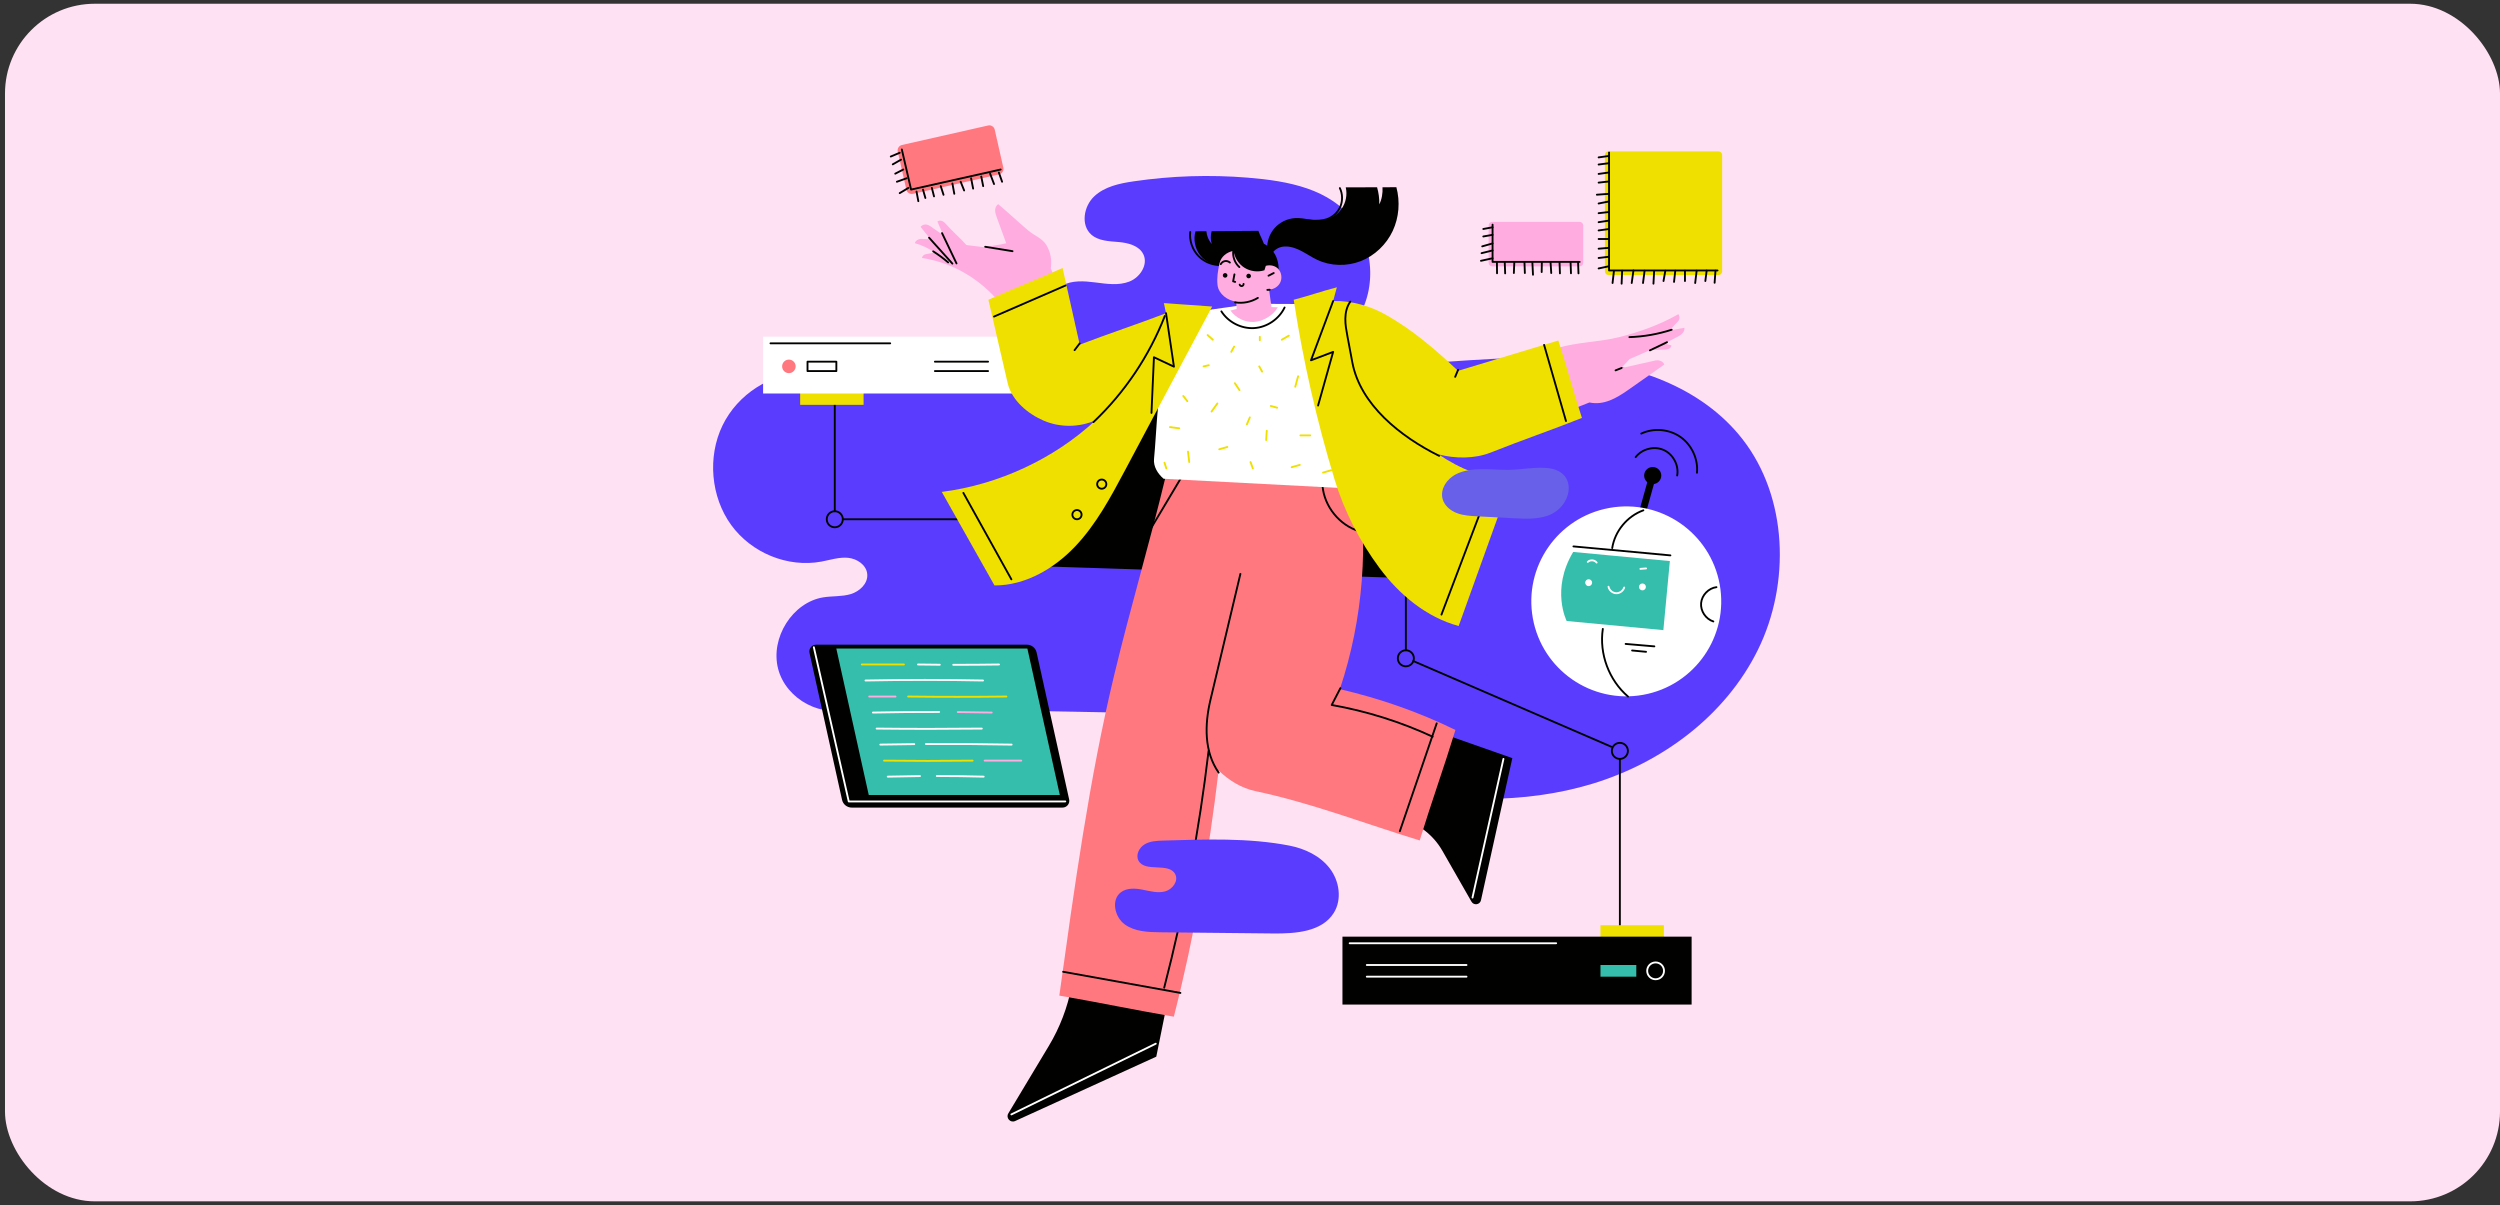 <svg width="334" height="161" viewBox="0 0 334 161" fill="none" xmlns="http://www.w3.org/2000/svg">
<rect x="0" y="0" width="334" height="161" fill="#333333" stroke="none"/>
<rect x="0.667" y="0.5" width="333.333" height="160" rx="12" fill="#FFE1F4"/>
<g clip-path="url(#clip0_33_50021)">
<path d="M232.81 58.688C227.316 51.629 218.2 48.572 209.444 47.957C200.687 47.342 191.917 48.736 183.14 48.842C173.641 48.956 164.79 49.117 155.291 49.104C139.314 49.083 123.502 49.785 107.526 49.816C102.985 49.824 98.555 52.655 96.526 56.845C94.497 61.036 94.964 66.389 97.685 70.139C100.407 73.888 105.255 75.858 109.725 75.031C110.915 74.811 112.1 74.408 113.303 74.523C114.506 74.638 115.769 75.481 115.866 76.724C115.964 77.985 114.825 79.024 113.646 79.375C112.467 79.725 111.208 79.61 109.996 79.804C105.889 80.461 102.884 85.214 103.957 89.355C105.031 93.495 109.935 96.068 113.811 94.523L152.276 95.257C158.202 97.331 164.128 99.405 170.055 101.479C174.691 103.101 179.341 104.205 184.142 105.195C193.588 107.144 203.512 107.509 212.753 104.706C221.995 101.903 230.498 95.666 234.86 86.808C239.222 77.949 238.841 66.436 232.81 58.688Z" fill="#5A3CFF"/>
<path d="M164.357 47.522C160.361 47.777 156.364 48.032 152.367 48.286C150.103 48.431 147.798 48.572 145.592 48.042C143.385 47.512 141.253 46.199 140.293 44.143C139.333 42.087 139.904 39.272 141.884 38.164C143.217 37.417 144.851 37.541 146.367 37.737C147.882 37.933 149.475 38.171 150.897 37.611C152.319 37.051 153.419 35.352 152.753 33.977C152.193 32.821 150.74 32.448 149.46 32.336C148.18 32.224 146.774 32.198 145.807 31.352C144.358 30.085 144.78 27.564 146.178 26.241C147.575 24.918 149.581 24.501 151.485 24.222C156.514 23.485 161.626 23.32 166.692 23.734C172.079 24.173 177.744 25.194 180.898 29.583C184.053 33.972 183.819 40.735 179.804 44.353C176 47.779 169.465 47.196 164.357 47.522Z" fill="#5A3CFF"/>
<path d="M112.599 69.373C112.599 68.781 112.119 68.3 111.526 68.3C110.934 68.3 110.454 68.781 110.454 69.373C110.454 69.966 110.934 70.446 111.526 70.446C112.119 70.445 112.599 69.965 112.599 69.373Z" stroke="#010100" stroke-width="0.251" stroke-miterlimit="10" stroke-linecap="round" stroke-linejoin="round"/>
<path d="M111.526 68.3V53.954" stroke="#010100" stroke-width="0.251" stroke-miterlimit="10" stroke-linecap="round" stroke-linejoin="round"/>
<path d="M112.599 69.373H128.453" stroke="#010100" stroke-width="0.251" stroke-miterlimit="10" stroke-linecap="round" stroke-linejoin="round"/>
<path d="M115.375 52.076H106.902V54.087H115.375V52.076Z" fill="#EFE000"/>
<path d="M139.272 44.982H101.95V52.572H139.272V44.982Z" fill="white"/>
<path d="M104.492 48.947C104.492 48.447 104.897 48.042 105.397 48.042C105.896 48.042 106.301 48.447 106.301 48.947C106.301 49.447 105.896 49.852 105.397 49.852C104.897 49.852 104.492 49.447 104.492 48.947Z" fill="#FF787F"/>
<path d="M107.884 49.574H111.737V48.321H107.884V49.574Z" stroke="#010100" stroke-width="0.251" stroke-miterlimit="10" stroke-linecap="round" stroke-linejoin="round"/>
<path d="M124.904 48.32H132.003" stroke="#010100" stroke-width="0.251" stroke-miterlimit="10" stroke-linecap="round" stroke-linejoin="round"/>
<path d="M124.904 49.574H132.003" stroke="#010100" stroke-width="0.251" stroke-miterlimit="10" stroke-linecap="round" stroke-linejoin="round"/>
<path d="M102.938 45.87H118.929" stroke="#010100" stroke-width="0.251" stroke-miterlimit="10" stroke-linecap="round" stroke-linejoin="round"/>
<path d="M188.895 87.949C188.895 87.356 188.415 86.876 187.822 86.876C187.23 86.876 186.749 87.356 186.749 87.949C186.749 88.541 187.23 89.022 187.822 89.022C188.415 89.022 188.895 88.541 188.895 87.949Z" stroke="#010100" stroke-width="0.251" stroke-miterlimit="10" stroke-linecap="round" stroke-linejoin="round"/>
<path d="M216.414 101.391C217.007 101.391 217.487 100.91 217.487 100.318C217.487 99.725 217.007 99.245 216.414 99.245C215.822 99.245 215.341 99.725 215.341 100.318C215.341 100.91 215.822 101.391 216.414 101.391Z" stroke="#010100" stroke-width="0.251" stroke-miterlimit="10" stroke-linecap="round" stroke-linejoin="round"/>
<path d="M187.822 86.876V75.962" stroke="#010100" stroke-width="0.251" stroke-miterlimit="10" stroke-linecap="round" stroke-linejoin="round"/>
<path d="M188.826 88.323L215.262 99.761" stroke="#010100" stroke-width="0.251" stroke-miterlimit="10" stroke-linecap="round" stroke-linejoin="round"/>
<path d="M216.414 101.39V124.615" stroke="#010100" stroke-width="0.251" stroke-miterlimit="10" stroke-linecap="round" stroke-linejoin="round"/>
<path d="M222.295 123.609H213.822V125.62H222.295V123.609Z" fill="#EFE000"/>
<path d="M226 125.137H179.352V134.21H226V125.137Z" fill="#010100"/>
<path d="M222.313 129.705C222.313 129.083 221.81 128.58 221.189 128.58C220.568 128.58 220.064 129.084 220.064 129.705C220.064 130.326 220.568 130.829 221.189 130.829C221.81 130.829 222.313 130.326 222.313 129.705Z" stroke="white" stroke-width="0.251" stroke-miterlimit="10" stroke-linecap="round" stroke-linejoin="round"/>
<path d="M218.611 128.925H213.822V130.484H218.611V128.925Z" fill="#35BEAC"/>
<path d="M195.924 128.925H182.606" stroke="white" stroke-width="0.251" stroke-miterlimit="10" stroke-linecap="round" stroke-linejoin="round"/>
<path d="M182.606 130.484H195.924" stroke="white" stroke-width="0.251" stroke-miterlimit="10" stroke-linecap="round" stroke-linejoin="round"/>
<path d="M180.315 126.018H207.902" stroke="white" stroke-width="0.251" stroke-miterlimit="10" stroke-linecap="round" stroke-linejoin="round"/>
<path d="M137.388 75.605L191.69 77.36L178.54 48.484L154.852 48.705L137.388 75.605Z" fill="#010100"/>
<path d="M192.901 98.076L202.047 101.287L197.858 120.269C197.722 120.883 196.902 121.008 196.589 120.462L192.707 113.673C191.541 111.634 189.64 110.118 187.393 109.434L185.001 108.706L192.901 98.076Z" fill="#010100"/>
<path d="M200.86 101.391C199.482 107.565 198.103 113.739 196.725 119.913" stroke="white" stroke-width="0.251" stroke-miterlimit="10" stroke-linecap="round" stroke-linejoin="round"/>
<path d="M155.995 133.673L154.48 141.168L135.621 149.77C134.982 150.061 134.35 149.353 134.711 148.751L140.127 139.729C141.597 137.28 142.625 134.592 143.164 131.788L143.291 131.129L155.995 133.673Z" fill="#010100"/>
<path d="M135.122 148.886C141.55 145.736 147.979 142.586 154.408 139.437" stroke="white" stroke-width="0.251" stroke-miterlimit="10" stroke-linecap="round" stroke-linejoin="round"/>
<path d="M179.004 92.069C182.156 82.65 182.886 72.533 181.336 62.723L155.728 63.677C153.559 72.682 151.041 81.114 148.873 90.118C145.516 104.056 143.503 118.812 141.525 133.012C146.679 133.895 151.67 134.947 156.824 135.83C159.578 125.045 161.504 113.99 162.809 102.936C164.163 104.251 165.851 105.296 167.698 105.687C175.234 107.28 182.307 110.023 189.67 112.285C191.164 107.396 192.953 102.414 194.447 97.525C189.514 95.11 184.352 93.319 179.004 92.069Z" fill="#FF787F"/>
<path d="M165.717 76.67C164.385 82.275 163.053 87.88 161.721 93.485C160.932 96.803 160.862 100.424 162.813 103.221" stroke="#010100" stroke-width="0.251" stroke-miterlimit="10" stroke-linecap="round" stroke-linejoin="round"/>
<path d="M179.078 91.939C178.691 92.688 178.303 93.436 177.916 94.185C182.574 95.011 187.109 96.433 191.401 98.423" stroke="#010100" stroke-width="0.251" stroke-miterlimit="10" stroke-linecap="round" stroke-linejoin="round"/>
<path d="M191.943 96.639C190.301 101.445 188.658 106.25 187.016 111.056" stroke="#010100" stroke-width="0.251" stroke-miterlimit="10" stroke-linecap="round" stroke-linejoin="round"/>
<path d="M142.036 129.829C147.258 130.771 152.48 131.714 157.702 132.656" stroke="#010100" stroke-width="0.251" stroke-miterlimit="10" stroke-linecap="round" stroke-linejoin="round"/>
<path d="M161.466 100.317C160.211 110.984 158.228 121.565 155.535 131.962" stroke="#010100" stroke-width="0.251" stroke-miterlimit="10" stroke-linecap="round" stroke-linejoin="round"/>
<path d="M157.694 64.005C156.413 66.154 155.131 68.302 153.85 70.451" stroke="#010100" stroke-width="0.251" stroke-miterlimit="10" stroke-linecap="round" stroke-linejoin="round"/>
<path d="M176.689 64.898C176.914 67.656 178.951 70.177 181.599 70.977" stroke="#010100" stroke-width="0.251" stroke-miterlimit="10" stroke-linecap="round" stroke-linejoin="round"/>
<path d="M174.719 40.637C172.975 40.575 171.177 40.645 169.433 40.582C169.235 41.324 168.514 41.892 167.746 41.911C166.978 41.931 166.015 41.525 165.781 40.794C164.23 41.015 162.679 41.235 161.128 41.456C158.348 43.676 156.203 46.923 155.372 50.383C154.508 53.978 154.536 57.621 154.178 61.301C154.077 62.334 154.669 63.283 155.455 63.961L179.878 65.239C178.582 56.904 176.796 48.812 174.719 40.637Z" fill="white"/>
<path d="M163.178 41.6C164.099 43.05 165.839 43.938 167.553 43.833C169.267 43.727 170.885 42.632 171.621 41.081" stroke="#010100" stroke-width="0.251" stroke-miterlimit="10" stroke-linecap="round" stroke-linejoin="round"/>
<path d="M161.339 44.769C161.571 44.975 161.804 45.182 162.036 45.388" stroke="#EFE000" stroke-width="0.251" stroke-miterlimit="10" stroke-linecap="round" stroke-linejoin="round"/>
<path d="M164.878 46.305C164.751 46.538 164.624 46.772 164.497 47.005" stroke="#EFE000" stroke-width="0.251" stroke-miterlimit="10" stroke-linecap="round" stroke-linejoin="round"/>
<path d="M161.494 48.796C161.261 48.848 161.029 48.899 160.797 48.951" stroke="#EFE000" stroke-width="0.251" stroke-miterlimit="10" stroke-linecap="round" stroke-linejoin="round"/>
<path d="M164.979 51.197C165.186 51.507 165.392 51.817 165.599 52.127" stroke="#EFE000" stroke-width="0.251" stroke-miterlimit="10" stroke-linecap="round" stroke-linejoin="round"/>
<path d="M158.086 52.901C158.266 53.133 158.447 53.366 158.628 53.598" stroke="#EFE000" stroke-width="0.251" stroke-miterlimit="10" stroke-linecap="round" stroke-linejoin="round"/>
<path d="M161.866 54.982C162.125 54.621 162.384 54.259 162.642 53.898" stroke="#EFE000" stroke-width="0.251" stroke-miterlimit="10" stroke-linecap="round" stroke-linejoin="round"/>
<path d="M157.546 57.221C157.133 57.167 156.721 57.112 156.308 57.059" stroke="#EFE000" stroke-width="0.251" stroke-miterlimit="10" stroke-linecap="round" stroke-linejoin="round"/>
<path d="M158.717 60.335C158.773 60.799 158.828 61.264 158.883 61.728" stroke="#EFE000" stroke-width="0.251" stroke-miterlimit="10" stroke-linecap="round" stroke-linejoin="round"/>
<path d="M162.888 60.027C163.249 59.923 163.611 59.82 163.973 59.717" stroke="#EFE000" stroke-width="0.251" stroke-miterlimit="10" stroke-linecap="round" stroke-linejoin="round"/>
<path d="M166.586 56.688C166.716 56.379 166.848 56.07 166.979 55.761" stroke="#EFE000" stroke-width="0.251" stroke-miterlimit="10" stroke-linecap="round" stroke-linejoin="round"/>
<path d="M169.776 54.236C170.06 54.315 170.343 54.393 170.627 54.471" stroke="#EFE000" stroke-width="0.251" stroke-miterlimit="10" stroke-linecap="round" stroke-linejoin="round"/>
<path d="M169.239 57.548C169.213 57.961 169.188 58.374 169.162 58.788" stroke="#EFE000" stroke-width="0.251" stroke-miterlimit="10" stroke-linecap="round" stroke-linejoin="round"/>
<path d="M167.07 61.73C167.174 62.014 167.277 62.298 167.38 62.582" stroke="#EFE000" stroke-width="0.251" stroke-miterlimit="10" stroke-linecap="round" stroke-linejoin="round"/>
<path d="M172.567 62.418C172.929 62.316 173.29 62.214 173.652 62.112" stroke="#EFE000" stroke-width="0.251" stroke-miterlimit="10" stroke-linecap="round" stroke-linejoin="round"/>
<path d="M173.731 58.168C174.17 58.168 174.609 58.168 175.048 58.168" stroke="#EFE000" stroke-width="0.251" stroke-miterlimit="10" stroke-linecap="round" stroke-linejoin="round"/>
<path d="M173.428 50.27C173.301 50.735 173.174 51.2 173.047 51.665" stroke="#EFE000" stroke-width="0.251" stroke-miterlimit="10" stroke-linecap="round" stroke-linejoin="round"/>
<path d="M168.232 48.951C168.361 49.183 168.491 49.416 168.62 49.648" stroke="#EFE000" stroke-width="0.251" stroke-miterlimit="10" stroke-linecap="round" stroke-linejoin="round"/>
<path d="M171.253 45.388C171.563 45.207 171.873 45.026 172.183 44.846" stroke="#EFE000" stroke-width="0.251" stroke-miterlimit="10" stroke-linecap="round" stroke-linejoin="round"/>
<path d="M168.31 45.001C168.31 45.156 168.31 45.311 168.31 45.466" stroke="#EFE000" stroke-width="0.251" stroke-miterlimit="10" stroke-linecap="round" stroke-linejoin="round"/>
<path d="M176.757 63.141C177.118 63.036 177.479 62.931 177.84 62.827" stroke="#EFE000" stroke-width="0.251" stroke-miterlimit="10" stroke-linecap="round" stroke-linejoin="round"/>
<path d="M155.576 61.818C155.658 62.075 155.742 62.331 155.824 62.587" stroke="#EFE000" stroke-width="0.251" stroke-miterlimit="10" stroke-linecap="round" stroke-linejoin="round"/>
<path d="M225.04 43.788C224.354 43.909 223.711 44.04 223.025 44.16C223.429 43.761 223.789 43.329 224.193 42.929C224.428 42.696 224.44 42.23 224.228 41.976C221.792 43.376 218.991 44.376 216.265 45.056C213.568 45.729 210.667 45.692 208.012 46.517L209.72 54.803C210.582 54.455 211.489 54.118 212.351 53.77C214.262 54.177 215.928 53.212 217.528 52.093C219.105 50.991 220.765 49.811 222.342 48.709C222.255 48.4 221.94 48.198 221.623 48.148C221.306 48.097 221.037 48.184 220.724 48.258C219.321 48.589 217.972 48.859 216.568 49.191C216.953 48.782 217.339 48.372 217.724 47.963C217.724 47.963 218.984 47.431 220.481 46.756C221.107 46.739 221.733 46.721 222.359 46.704C222.552 46.699 222.752 46.692 222.929 46.615C223.107 46.538 223.307 46.342 223.309 46.149C222.99 46.062 222.671 45.975 222.351 45.888C223.089 45.535 223.786 45.184 224.323 44.881C224.736 44.648 225.091 44.259 225.04 43.788Z" fill="#FFACE0"/>
<path d="M217.688 45.04C219.604 44.977 221.51 44.643 223.334 44.051" stroke="#010100" stroke-width="0.251" stroke-miterlimit="10" stroke-linecap="round" stroke-linejoin="round"/>
<path d="M220.431 46.809C221.191 46.446 221.952 46.082 222.712 45.718" stroke="#010100" stroke-width="0.251" stroke-miterlimit="10" stroke-linecap="round" stroke-linejoin="round"/>
<path d="M216.648 49.164C216.379 49.27 216.108 49.376 215.839 49.483" stroke="#010100" stroke-width="0.251" stroke-miterlimit="10" stroke-linecap="round" stroke-linejoin="round"/>
<path d="M159.015 30.996C158.888 32.157 159.304 33.366 160.118 34.204C160.932 35.042 162.128 35.492 163.293 35.399" stroke="#010100" stroke-width="0.251" stroke-miterlimit="10" stroke-linecap="round" stroke-linejoin="round"/>
<path d="M179.003 25.129C179.373 25.893 179.399 26.816 179.071 27.6C178.744 28.383 178.069 29.013 177.266 29.287C176.616 29.508 175.914 29.5 175.227 29.487C174.541 29.473 173.84 29.457 173.185 29.664C172.53 29.871 171.918 30.345 171.738 31.008" stroke="#010100" stroke-width="0.251" stroke-miterlimit="10" stroke-linecap="round" stroke-linejoin="round"/>
<path d="M186.556 25.012L184.703 25.017C184.752 25.791 184.608 26.658 184.271 27.302C184.294 26.532 184.19 25.76 183.977 25.019L179.792 25.03C180.021 26.017 179.808 27.099 179.221 27.925C178.635 28.752 177.685 29.311 176.677 29.421C175.461 29.554 174.248 29.064 173.027 29.137C171.987 29.2 170.979 29.689 170.287 30.469C169.71 31.119 169.364 31.964 169.299 32.831C169.157 32.732 169.009 32.641 168.853 32.566C168.638 31.967 168.332 31.439 168.117 30.84L161.874 30.888C161.718 31.443 161.721 32.072 161.894 32.592C161.475 32.126 161.222 31.517 161.175 30.893L159.715 30.904C159.411 31.973 159.639 33.179 160.312 34.063C160.985 34.947 162.087 35.489 163.198 35.48C163.822 36.784 165.01 37.831 166.43 38.102C167.849 38.373 169.386 37.931 170.446 36.948C171.055 36.383 170.825 35.12 170.516 34.348C170.415 34.096 170.28 33.859 170.122 33.64C170.485 33.207 171.024 32.963 171.625 32.933C172.421 32.893 173.198 33.182 173.903 33.553C174.608 33.924 175.266 34.38 175.988 34.718C177.796 35.567 179.954 35.609 181.813 34.879C183.672 34.149 185.213 32.667 186.063 30.86C186.912 29.053 187.073 26.941 186.556 25.012Z" fill="#010100"/>
<path d="M170.71 41.055C170.42 41.061 170.156 41.025 169.865 41.032C169.757 40.218 169.657 39.485 169.549 38.672C170.172 38.676 170.781 38.292 171.046 37.728C171.311 37.164 171.217 36.451 170.816 35.974C170.415 35.497 169.714 35.348 169.113 35.513C169.057 35.688 168.981 35.934 168.925 36.109C168.046 36.39 167.044 36.263 166.263 35.77C165.482 35.277 164.935 34.428 164.81 33.513C163.9 33.667 163.094 34.314 162.913 35.219C162.721 36.181 162.541 37.124 162.664 38.098C162.811 39.273 163.983 40.164 165.162 40.288C165.17 40.646 165.203 40.934 165.211 41.293C164.94 41.308 164.651 41.462 164.38 41.477C165.095 42.478 166.308 43.08 167.536 43.009C168.764 42.939 170.113 42.131 170.71 41.055Z" fill="#FFACE0"/>
<path d="M163.677 37.099C163.847 37.099 163.985 36.962 163.985 36.791C163.985 36.621 163.847 36.483 163.677 36.483C163.507 36.483 163.369 36.621 163.369 36.791C163.369 36.962 163.507 37.099 163.677 37.099Z" fill="#010100"/>
<path d="M166.819 37.183C166.989 37.183 167.127 37.045 167.127 36.875C167.127 36.705 166.989 36.567 166.819 36.567C166.649 36.567 166.511 36.705 166.511 36.875C166.511 37.045 166.649 37.183 166.819 37.183Z" fill="#010100"/>
<path d="M164.921 36.655C164.863 36.965 164.805 37.275 164.746 37.584C164.85 37.584 164.915 37.662 165.018 37.662" stroke="#010100" stroke-width="0.251" stroke-miterlimit="10" stroke-linecap="round" stroke-linejoin="round"/>
<path d="M165.62 38.029C165.656 38.154 165.795 38.241 165.923 38.217C166.052 38.193 166.151 38.063 166.14 37.933" stroke="#010100" stroke-width="0.251" stroke-miterlimit="10" stroke-linecap="round" stroke-linejoin="round"/>
<path d="M169.475 36.836C169.706 36.716 169.937 36.597 170.167 36.478" stroke="#010100" stroke-width="0.251" stroke-miterlimit="10" stroke-linecap="round" stroke-linejoin="round"/>
<path d="M169.317 38.729C169.42 38.722 169.523 38.715 169.627 38.709" stroke="#010100" stroke-width="0.251" stroke-miterlimit="10" stroke-linecap="round" stroke-linejoin="round"/>
<path d="M165.014 40.397C166.054 40.565 167.152 40.349 168.05 39.798" stroke="#010100" stroke-width="0.251" stroke-miterlimit="10" stroke-linecap="round" stroke-linejoin="round"/>
<path d="M164.772 33.46C164.652 34.274 164.966 35.139 165.581 35.685" stroke="#010100" stroke-width="0.251" stroke-miterlimit="10" stroke-linecap="round" stroke-linejoin="round"/>
<path d="M163.097 35.288C163.207 35.078 163.418 34.923 163.652 34.883C163.886 34.842 164.137 34.915 164.312 35.076" stroke="#010100" stroke-width="0.251" stroke-miterlimit="10" stroke-linecap="round" stroke-linejoin="round"/>
<path d="M140.382 35.836C140.566 34.775 140.351 33.65 139.789 32.73C139.228 31.811 138.184 31.485 137.363 30.787C136.009 29.635 134.719 28.429 133.365 27.277C133.083 27.442 132.949 27.788 132.95 28.114C132.951 28.44 133.064 28.754 133.176 29.06C133.595 30.207 134.014 31.355 134.434 32.503C133.477 32.731 132.543 32.809 131.586 33.038C130.724 32.937 129.978 32.841 129.116 32.741C128.288 31.798 127.293 30.969 126.465 30.026C126.305 29.844 126.139 29.657 125.92 29.55C125.702 29.444 125.416 29.438 125.236 29.601C125.513 30.203 125.756 30.831 126.033 31.433C125.477 31.052 124.867 30.614 124.311 30.234C124.118 30.102 123.82 29.967 123.587 29.987C123.355 30.008 123.133 30.128 122.988 30.311C123.438 30.877 123.875 31.403 124.325 31.969C123.938 31.956 123.494 31.928 123.106 31.916C122.746 31.905 122.3 32.137 122.224 32.489C123.194 32.745 124.067 33.191 124.902 33.747C124.513 33.825 124.101 33.874 123.712 33.952C123.455 34.003 123.191 34.205 123.184 34.466C127.27 35.077 131.064 37.327 133.639 40.557L141.504 39.031C141.196 37.921 140.813 36.905 140.382 35.836Z" fill="#FFACE0"/>
<path d="M131.623 32.969C132.84 33.166 134.056 33.363 135.272 33.559" stroke="#010100" stroke-width="0.251" stroke-miterlimit="10" stroke-linecap="round" stroke-linejoin="round"/>
<path d="M125.855 31.142C126.499 32.491 127.144 33.84 127.788 35.19" stroke="#010100" stroke-width="0.251" stroke-miterlimit="10" stroke-linecap="round" stroke-linejoin="round"/>
<path d="M124.124 31.756C125.163 32.911 126.202 34.066 127.241 35.221" stroke="#010100" stroke-width="0.251" stroke-miterlimit="10" stroke-linecap="round" stroke-linejoin="round"/>
<path d="M124.674 33.58C125.374 34.023 126.041 34.518 126.669 35.058" stroke="#010100" stroke-width="0.251" stroke-miterlimit="10" stroke-linecap="round" stroke-linejoin="round"/>
<path d="M155.492 40.494C155.589 40.958 155.685 41.379 155.781 41.844C151.979 43.302 148.054 44.59 144.252 46.049C143.493 42.614 142.722 39.236 141.962 35.801C138.645 37.303 135.367 38.545 132.051 40.047C132.909 43.699 133.761 47.517 134.619 51.17C135.161 53.478 137.284 55.285 139.467 56.212C141.649 57.139 144.217 57.113 146.38 56.142C140.813 61.322 133.365 64.759 125.822 65.719L132.866 78.217C136.963 78.228 140.806 75.991 143.629 73.022C146.451 70.053 148.411 66.388 150.335 62.772C154.205 55.498 158.076 48.225 161.946 40.952C159.815 40.822 157.623 40.624 155.492 40.494Z" fill="#EFE000"/>
<path d="M155.781 41.844L156.838 48.989L154.166 47.727L153.837 55.167" stroke="#010100" stroke-width="0.251" stroke-miterlimit="10" stroke-linecap="round" stroke-linejoin="round"/>
<path d="M144.246 45.88C144.018 46.181 143.79 46.481 143.562 46.781" stroke="#010100" stroke-width="0.251" stroke-miterlimit="10" stroke-linecap="round" stroke-linejoin="round"/>
<path d="M132.803 42.292C135.989 40.908 139.175 39.524 142.36 38.14" stroke="#010100" stroke-width="0.251" stroke-miterlimit="10" stroke-linecap="round" stroke-linejoin="round"/>
<path d="M146.087 56.395C150.256 52.444 153.537 47.562 155.621 42.211" stroke="#010100" stroke-width="0.251" stroke-miterlimit="10" stroke-linecap="round" stroke-linejoin="round"/>
<path d="M147.808 64.681C147.808 64.341 147.533 64.066 147.194 64.066C146.855 64.066 146.58 64.341 146.58 64.681C146.58 65.02 146.855 65.295 147.194 65.295C147.533 65.294 147.808 65.02 147.808 64.681Z" stroke="#010100" stroke-width="0.251" stroke-miterlimit="10" stroke-linecap="round" stroke-linejoin="round"/>
<path d="M144.498 68.759C144.498 68.42 144.223 68.144 143.884 68.144C143.545 68.144 143.27 68.42 143.27 68.759C143.27 69.098 143.545 69.373 143.884 69.373C144.223 69.373 144.498 69.098 144.498 68.759Z" stroke="#010100" stroke-width="0.251" stroke-miterlimit="10" stroke-linecap="round" stroke-linejoin="round"/>
<path d="M128.705 65.85C130.843 69.699 132.981 73.549 135.119 77.398" stroke="#010100" stroke-width="0.251" stroke-miterlimit="10" stroke-linecap="round" stroke-linejoin="round"/>
<path d="M199.182 60.45C203.175 58.854 207.353 57.431 211.346 55.834C210.219 52.395 209.319 48.929 208.192 45.49C203.785 46.806 199.202 48.226 194.794 49.542C191.794 46.717 188.765 44.099 185.178 42.072C183.033 40.859 180.57 40.153 178.106 40.223C178.281 39.603 178.428 39.004 178.603 38.384C176.71 38.868 174.73 39.564 172.837 40.047C174.082 48.169 175.91 56.202 178.3 64.064C179.594 68.32 181.66 72.323 184.31 75.896C186.961 79.468 190.583 82.471 194.876 83.634L201.906 64.087C198.399 64.023 195.098 62.674 192.195 60.705C194.424 61.293 197.04 61.307 199.182 60.45Z" fill="#EFE000"/>
<path d="M178.106 40.222L175.148 48.137L178.108 47.014L176.094 54.179" stroke="#010100" stroke-width="0.251" stroke-miterlimit="10" stroke-linecap="round" stroke-linejoin="round"/>
<path d="M180.397 40.304C179.933 40.955 179.749 41.771 179.737 42.569C179.724 43.368 179.873 44.159 180.02 44.944C180.238 46.101 180.455 47.258 180.672 48.415C181.737 54.08 187.106 58.341 192.27 60.903" stroke="#010100" stroke-width="0.251" stroke-miterlimit="10" stroke-linecap="round" stroke-linejoin="round"/>
<path d="M194.799 49.415C194.67 49.725 194.541 50.035 194.412 50.345" stroke="#010100" stroke-width="0.251" stroke-miterlimit="10" stroke-linecap="round" stroke-linejoin="round"/>
<path d="M206.291 46.077C207.266 49.468 208.24 52.859 209.215 56.251" stroke="#010100" stroke-width="0.251" stroke-miterlimit="10" stroke-linecap="round" stroke-linejoin="round"/>
<path d="M192.579 82.111C194.371 77.39 196.163 72.669 197.955 67.949" stroke="#010100" stroke-width="0.251" stroke-miterlimit="10" stroke-linecap="round" stroke-linejoin="round"/>
<path d="M141.955 107.893H113.786C113.167 107.893 112.632 107.463 112.498 106.859L108.149 87.228C108.024 86.664 108.453 86.129 109.031 86.129H137.201C137.819 86.129 138.355 86.559 138.489 87.163L142.837 106.794C142.963 107.358 142.533 107.893 141.955 107.893Z" fill="#010100"/>
<path d="M108.728 86.47L113.393 107.073H142.32" stroke="white" stroke-width="0.251" stroke-miterlimit="10" stroke-linecap="round" stroke-linejoin="round"/>
<path d="M141.593 106.214H116.066L111.73 86.64H137.257L141.593 106.214Z" fill="#35BEAC"/>
<path d="M127.353 88.818C129.391 88.822 131.429 88.807 133.466 88.775" stroke="white" stroke-width="0.251" stroke-miterlimit="10" stroke-linecap="round" stroke-linejoin="round"/>
<path d="M122.641 88.775C123.611 88.791 124.582 88.802 125.552 88.809" stroke="white" stroke-width="0.251" stroke-miterlimit="10" stroke-linecap="round" stroke-linejoin="round"/>
<path d="M115.135 88.775C117.01 88.775 118.886 88.775 120.761 88.775" stroke="#EFE000" stroke-width="0.251" stroke-miterlimit="10" stroke-linecap="round" stroke-linejoin="round"/>
<path d="M115.631 90.916C120.944 90.808 126.211 90.808 131.331 90.916" stroke="white" stroke-width="0.251" stroke-miterlimit="10" stroke-linecap="round" stroke-linejoin="round"/>
<path d="M121.327 93.057C125.553 93.112 130.162 93.112 134.457 93.057" stroke="#EFE000" stroke-width="0.251" stroke-miterlimit="10" stroke-linecap="round" stroke-linejoin="round"/>
<path d="M116.126 93.057C117.297 93.057 118.469 93.057 119.64 93.057" stroke="#FFACE0" stroke-width="0.251" stroke-miterlimit="10" stroke-linecap="round" stroke-linejoin="round"/>
<path d="M127.958 95.13C129.468 95.143 130.977 95.166 132.487 95.198" stroke="#FFACE0" stroke-width="0.251" stroke-miterlimit="10" stroke-linecap="round" stroke-linejoin="round"/>
<path d="M116.622 95.198C119.57 95.136 122.519 95.109 125.468 95.116" stroke="white" stroke-width="0.251" stroke-miterlimit="10" stroke-linecap="round" stroke-linejoin="round"/>
<path d="M117.117 97.338C121.603 97.391 126.541 97.391 131.165 97.338" stroke="white" stroke-width="0.251" stroke-miterlimit="10" stroke-linecap="round" stroke-linejoin="round"/>
<path d="M123.706 99.403C127.52 99.38 131.335 99.407 135.149 99.48" stroke="white" stroke-width="0.251" stroke-miterlimit="10" stroke-linecap="round" stroke-linejoin="round"/>
<path d="M117.612 99.479C119.122 99.451 120.631 99.429 122.141 99.415" stroke="white" stroke-width="0.251" stroke-miterlimit="10" stroke-linecap="round" stroke-linejoin="round"/>
<path d="M131.549 101.62C133.178 101.62 134.808 101.62 136.438 101.62" stroke="#FFACE0" stroke-width="0.251" stroke-miterlimit="10" stroke-linecap="round" stroke-linejoin="round"/>
<path d="M118.107 101.62C121.932 101.671 125.882 101.671 129.941 101.62" stroke="#EFE000" stroke-width="0.251" stroke-miterlimit="10" stroke-linecap="round" stroke-linejoin="round"/>
<path d="M125.159 103.675C127.244 103.676 129.33 103.704 131.415 103.761" stroke="white" stroke-width="0.251" stroke-miterlimit="10" stroke-linecap="round" stroke-linejoin="round"/>
<path d="M118.603 103.761C120.037 103.723 121.471 103.697 122.906 103.684" stroke="white" stroke-width="0.251" stroke-miterlimit="10" stroke-linecap="round" stroke-linejoin="round"/>
<path d="M133.486 23.29L121.973 25.894C121.575 25.985 121.178 25.735 121.088 25.336L119.939 20.256C119.849 19.857 120.099 19.46 120.498 19.37L132.01 16.765C132.409 16.675 132.806 16.925 132.896 17.324L134.045 22.404C134.135 22.803 133.885 23.199 133.486 23.29Z" fill="#FF787F"/>
<path d="M120.482 19.969L121.721 25.327L133.688 22.648" stroke="#010100" stroke-width="0.251" stroke-miterlimit="10" stroke-linecap="round" stroke-linejoin="round"/>
<path d="M120.203 20.409L119.01 20.912" stroke="#010100" stroke-width="0.251" stroke-miterlimit="10" stroke-linecap="round" stroke-linejoin="round"/>
<path d="M120.376 21.33L119.274 21.958" stroke="#010100" stroke-width="0.251" stroke-miterlimit="10" stroke-linecap="round" stroke-linejoin="round"/>
<path d="M120.676 22.648L119.606 23.203" stroke="#010100" stroke-width="0.251" stroke-miterlimit="10" stroke-linecap="round" stroke-linejoin="round"/>
<path d="M119.825 24.282L121.131 23.817" stroke="#010100" stroke-width="0.251" stroke-miterlimit="10" stroke-linecap="round" stroke-linejoin="round"/>
<path d="M120.203 25.801L121.373 25.095" stroke="#010100" stroke-width="0.251" stroke-miterlimit="10" stroke-linecap="round" stroke-linejoin="round"/>
<path d="M122.447 25.598L122.689 26.876" stroke="#010100" stroke-width="0.251" stroke-miterlimit="10" stroke-linecap="round" stroke-linejoin="round"/>
<path d="M123.313 25.327L123.63 26.45" stroke="#010100" stroke-width="0.251" stroke-miterlimit="10" stroke-linecap="round" stroke-linejoin="round"/>
<path d="M124.493 25.095L124.786 26.237" stroke="#010100" stroke-width="0.251" stroke-miterlimit="10" stroke-linecap="round" stroke-linejoin="round"/>
<path d="M125.683 24.867L126.053 26.024" stroke="#010100" stroke-width="0.251" stroke-miterlimit="10" stroke-linecap="round" stroke-linejoin="round"/>
<path d="M127.241 24.514L127.493 25.889" stroke="#010100" stroke-width="0.251" stroke-miterlimit="10" stroke-linecap="round" stroke-linejoin="round"/>
<path d="M128.344 24.282L128.808 25.446" stroke="#010100" stroke-width="0.251" stroke-miterlimit="10" stroke-linecap="round" stroke-linejoin="round"/>
<path d="M129.738 23.817L130.009 25.195" stroke="#010100" stroke-width="0.251" stroke-miterlimit="10" stroke-linecap="round" stroke-linejoin="round"/>
<path d="M131.097 23.584L131.35 24.866" stroke="#010100" stroke-width="0.251" stroke-miterlimit="10" stroke-linecap="round" stroke-linejoin="round"/>
<path d="M132.278 23.203L132.803 24.589" stroke="#010100" stroke-width="0.251" stroke-miterlimit="10" stroke-linecap="round" stroke-linejoin="round"/>
<path d="M133.448 23.051L133.879 24.281" stroke="#010100" stroke-width="0.251" stroke-miterlimit="10" stroke-linecap="round" stroke-linejoin="round"/>
<path d="M211.038 35.59H199.363C199.095 35.59 198.879 35.373 198.879 35.106V30.123C198.879 29.855 199.095 29.639 199.363 29.639H211.038C211.306 29.639 211.523 29.855 211.523 30.123V35.106C211.523 35.373 211.306 35.59 211.038 35.59Z" fill="#FFACE0"/>
<path d="M199.407 30.013V34.989H211.038" stroke="#010100" stroke-width="0.251" stroke-miterlimit="10" stroke-linecap="round" stroke-linejoin="round"/>
<path d="M199.407 30.364L198.169 30.593" stroke="#010100" stroke-width="0.251" stroke-miterlimit="10" stroke-linecap="round" stroke-linejoin="round"/>
<path d="M199.407 31.374L198.169 31.593" stroke="#010100" stroke-width="0.251" stroke-miterlimit="10" stroke-linecap="round" stroke-linejoin="round"/>
<path d="M199.407 32.52L198.026 32.914" stroke="#010100" stroke-width="0.251" stroke-miterlimit="10" stroke-linecap="round" stroke-linejoin="round"/>
<path d="M199.407 33.459L197.936 33.824" stroke="#010100" stroke-width="0.251" stroke-miterlimit="10" stroke-linecap="round" stroke-linejoin="round"/>
<path d="M199.407 34.505L197.858 34.844" stroke="#010100" stroke-width="0.251" stroke-miterlimit="10" stroke-linecap="round" stroke-linejoin="round"/>
<path d="M199.988 34.989L200.004 36.507" stroke="#010100" stroke-width="0.251" stroke-miterlimit="10" stroke-linecap="round" stroke-linejoin="round"/>
<path d="M201.034 35.026L201.089 36.522" stroke="#010100" stroke-width="0.251" stroke-miterlimit="10" stroke-linecap="round" stroke-linejoin="round"/>
<path d="M202.312 35.026L202.251 36.476" stroke="#010100" stroke-width="0.251" stroke-miterlimit="10" stroke-linecap="round" stroke-linejoin="round"/>
<path d="M203.667 34.999L203.722 36.476" stroke="#010100" stroke-width="0.251" stroke-miterlimit="10" stroke-linecap="round" stroke-linejoin="round"/>
<path d="M204.723 35.026L204.807 36.704" stroke="#010100" stroke-width="0.251" stroke-miterlimit="10" stroke-linecap="round" stroke-linejoin="round"/>
<path d="M205.991 35.026L205.968 36.345" stroke="#010100" stroke-width="0.251" stroke-miterlimit="10" stroke-linecap="round" stroke-linejoin="round"/>
<path d="M207.153 35.026L207.246 36.476" stroke="#010100" stroke-width="0.251" stroke-miterlimit="10" stroke-linecap="round" stroke-linejoin="round"/>
<path d="M208.352 34.999L208.407 36.522" stroke="#010100" stroke-width="0.251" stroke-miterlimit="10" stroke-linecap="round" stroke-linejoin="round"/>
<path d="M209.828 35.026L209.882 36.507" stroke="#010100" stroke-width="0.251" stroke-miterlimit="10" stroke-linecap="round" stroke-linejoin="round"/>
<path d="M210.83 35.026L210.885 36.522" stroke="#010100" stroke-width="0.251" stroke-miterlimit="10" stroke-linecap="round" stroke-linejoin="round"/>
<path d="M229.595 36.745H214.896C214.628 36.745 214.411 36.528 214.411 36.261V20.707C214.411 20.44 214.628 20.223 214.896 20.223H229.595C229.862 20.223 230.079 20.44 230.079 20.707V36.261C230.079 36.528 229.862 36.745 229.595 36.745Z" fill="#EFE000"/>
<path d="M214.969 20.373V36.135H229.459" stroke="#010100" stroke-width="0.251" stroke-miterlimit="10" stroke-linecap="round" stroke-linejoin="round"/>
<path d="M213.577 21.028L214.969 20.834" stroke="#010100" stroke-width="0.251" stroke-miterlimit="10" stroke-linecap="round" stroke-linejoin="round"/>
<path d="M213.577 21.98L214.969 21.803" stroke="#010100" stroke-width="0.251" stroke-miterlimit="10" stroke-linecap="round" stroke-linejoin="round"/>
<path d="M213.577 23.236L214.969 23.042" stroke="#010100" stroke-width="0.251" stroke-miterlimit="10" stroke-linecap="round" stroke-linejoin="round"/>
<path d="M213.577 24.398L214.969 24.243" stroke="#010100" stroke-width="0.251" stroke-miterlimit="10" stroke-linecap="round" stroke-linejoin="round"/>
<path d="M213.344 26.012L214.969 25.896" stroke="#010100" stroke-width="0.251" stroke-miterlimit="10" stroke-linecap="round" stroke-linejoin="round"/>
<path d="M213.577 27.186L214.969 26.915" stroke="#010100" stroke-width="0.251" stroke-miterlimit="10" stroke-linecap="round" stroke-linejoin="round"/>
<path d="M213.577 28.484L214.969 28.321" stroke="#010100" stroke-width="0.251" stroke-miterlimit="10" stroke-linecap="round" stroke-linejoin="round"/>
<path d="M213.577 29.684L214.969 29.471" stroke="#010100" stroke-width="0.251" stroke-miterlimit="10" stroke-linecap="round" stroke-linejoin="round"/>
<path d="M213.577 30.788L214.969 30.596" stroke="#010100" stroke-width="0.251" stroke-miterlimit="10" stroke-linecap="round" stroke-linejoin="round"/>
<path d="M213.577 31.928H214.969" stroke="#010100" stroke-width="0.251" stroke-miterlimit="10" stroke-linecap="round" stroke-linejoin="round"/>
<path d="M213.577 33.227L214.969 33.111" stroke="#010100" stroke-width="0.251" stroke-miterlimit="10" stroke-linecap="round" stroke-linejoin="round"/>
<path d="M213.577 34.467L214.969 34.298" stroke="#010100" stroke-width="0.251" stroke-miterlimit="10" stroke-linecap="round" stroke-linejoin="round"/>
<path d="M213.577 35.865L214.872 35.59" stroke="#010100" stroke-width="0.251" stroke-miterlimit="10" stroke-linecap="round" stroke-linejoin="round"/>
<path d="M215.623 36.181L215.438 37.809" stroke="#010100" stroke-width="0.251" stroke-miterlimit="10" stroke-linecap="round" stroke-linejoin="round"/>
<path d="M216.718 36.166L216.648 37.9" stroke="#010100" stroke-width="0.251" stroke-miterlimit="10" stroke-linecap="round" stroke-linejoin="round"/>
<path d="M218.229 36.135L217.996 37.809" stroke="#010100" stroke-width="0.251" stroke-miterlimit="10" stroke-linecap="round" stroke-linejoin="round"/>
<path d="M219.717 36.166L219.507 37.809" stroke="#010100" stroke-width="0.251" stroke-miterlimit="10" stroke-linecap="round" stroke-linejoin="round"/>
<path d="M220.994 36.181L220.901 37.9" stroke="#010100" stroke-width="0.251" stroke-miterlimit="10" stroke-linecap="round" stroke-linejoin="round"/>
<path d="M222.489 36.166L222.245 37.545" stroke="#010100" stroke-width="0.251" stroke-miterlimit="10" stroke-linecap="round" stroke-linejoin="round"/>
<path d="M223.818 36.166L223.651 37.662" stroke="#010100" stroke-width="0.251" stroke-miterlimit="10" stroke-linecap="round" stroke-linejoin="round"/>
<path d="M225.112 36.166V37.545" stroke="#010100" stroke-width="0.251" stroke-miterlimit="10" stroke-linecap="round" stroke-linejoin="round"/>
<path d="M226.671 36.166L226.477 37.809" stroke="#010100" stroke-width="0.251" stroke-miterlimit="10" stroke-linecap="round" stroke-linejoin="round"/>
<path d="M228.01 36.151L227.833 37.545" stroke="#010100" stroke-width="0.251" stroke-miterlimit="10" stroke-linecap="round" stroke-linejoin="round"/>
<path d="M229.188 36.166L229.072 37.778" stroke="#010100" stroke-width="0.251" stroke-miterlimit="10" stroke-linecap="round" stroke-linejoin="round"/>
<path d="M220.358 63.409L218.902 68.632L219.792 68.88L221.248 63.657L220.358 63.409Z" fill="#010100"/>
<path d="M220.801 64.68C221.434 64.68 221.946 64.168 221.946 63.535C221.946 62.903 221.434 62.39 220.801 62.39C220.169 62.39 219.656 62.903 219.656 63.535C219.656 64.168 220.169 64.68 220.801 64.68Z" fill="#010100"/>
<path d="M218.522 61.075C219.366 59.973 220.994 59.556 222.263 60.118C223.532 60.679 224.319 62.164 224.071 63.529" stroke="#010100" stroke-width="0.251" stroke-miterlimit="10" stroke-linecap="round" stroke-linejoin="round"/>
<path d="M219.271 57.928C220.933 57.146 223.009 57.325 224.512 58.381C226.016 59.437 226.888 61.329 226.716 63.158" stroke="#010100" stroke-width="0.251" stroke-miterlimit="10" stroke-linecap="round" stroke-linejoin="round"/>
<path d="M219.534 92.826C226.427 91.576 231.003 84.974 229.753 78.08C228.503 71.186 221.901 66.611 215.007 67.861C208.114 69.111 203.538 75.713 204.788 82.606C206.038 89.5 212.64 94.076 219.534 92.826Z" fill="white"/>
<path d="M210.212 73.001L223.165 74.199" stroke="#010100" stroke-width="0.251" stroke-miterlimit="10" stroke-linecap="round" stroke-linejoin="round"/>
<path d="M219.552 68.181C217.399 68.955 215.742 70.964 215.391 73.224" stroke="#010100" stroke-width="0.251" stroke-miterlimit="10" stroke-linecap="round" stroke-linejoin="round"/>
<path d="M214.138 84.023C213.637 87.341 214.953 90.876 217.501 93.058" stroke="#010100" stroke-width="0.251" stroke-miterlimit="10" stroke-linecap="round" stroke-linejoin="round"/>
<path d="M217.185 86.028C218.463 86.137 219.742 86.246 221.021 86.355" stroke="#010100" stroke-width="0.251" stroke-miterlimit="10" stroke-linecap="round" stroke-linejoin="round"/>
<path d="M218.051 86.905C218.67 86.963 219.29 87.022 219.909 87.081" stroke="#010100" stroke-width="0.251" stroke-miterlimit="10" stroke-linecap="round" stroke-linejoin="round"/>
<path d="M229.317 78.444C228.262 78.578 227.364 79.509 227.268 80.568C227.171 81.627 227.887 82.704 228.9 83.027" stroke="#010100" stroke-width="0.251" stroke-miterlimit="10" stroke-linecap="round" stroke-linejoin="round"/>
<path d="M222.224 84.185L209.31 82.968C209.31 82.968 207.171 78.749 210.179 73.741L223.094 74.958L222.224 84.185Z" fill="#35BEAC"/>
<path d="M212.707 77.846C212.707 77.591 212.5 77.384 212.245 77.384C211.99 77.384 211.783 77.591 211.783 77.846C211.783 78.101 211.99 78.308 212.245 78.308C212.5 78.308 212.707 78.101 212.707 77.846Z" fill="white"/>
<path d="M219.43 78.874C219.685 78.874 219.892 78.667 219.892 78.412C219.892 78.157 219.685 77.95 219.43 77.95C219.175 77.95 218.968 78.157 218.968 78.412C218.968 78.667 219.175 78.874 219.43 78.874Z" fill="white"/>
<path d="M214.896 78.387C214.991 78.855 215.427 79.23 215.903 79.254C216.38 79.279 216.852 78.95 216.994 78.494" stroke="white" stroke-width="0.251" stroke-miterlimit="10" stroke-linecap="round" stroke-linejoin="round"/>
<path d="M212.128 75.07C212.447 74.757 213.04 74.803 213.308 75.16" stroke="white" stroke-width="0.251" stroke-miterlimit="10" stroke-linecap="round" stroke-linejoin="round"/>
<path d="M219.158 76.001C219.41 75.982 219.662 75.962 219.913 75.943" stroke="white" stroke-width="0.251" stroke-miterlimit="10" stroke-linecap="round" stroke-linejoin="round"/>
<path d="M155.415 112.302C154.557 112.327 153.658 112.364 152.922 112.803C152.185 113.243 151.699 114.228 152.104 114.984C152.975 116.608 156.184 115.158 157.016 116.802C157.473 117.706 156.644 118.82 155.667 119.087C154.691 119.354 153.661 119.062 152.668 118.865C151.675 118.669 150.549 118.598 149.744 119.213C148.417 120.227 148.916 122.513 150.265 123.497C151.615 124.481 153.406 124.536 155.076 124.554C160.086 124.606 165.096 124.659 170.106 124.711C173.093 124.742 176.624 124.492 178.199 121.954C179.313 120.16 178.946 117.7 177.663 116.023C176.38 114.346 174.342 113.378 172.269 112.974C166.792 111.907 160.96 112.138 155.415 112.302Z" fill="#5A3CFF"/>
<path d="M194.567 63.332C193.321 63.94 192.355 65.361 192.739 66.693C192.994 67.577 193.783 68.227 194.644 68.553C195.504 68.879 196.44 68.931 197.359 68.98C198.988 69.065 200.617 69.151 202.245 69.237C203.745 69.316 205.286 69.39 206.709 68.914C210.089 67.784 210.906 63.018 206.871 62.549C205.142 62.348 203.302 62.748 201.565 62.774C199.315 62.807 196.663 62.307 194.567 63.332Z" fill="#6860E9"/>
</g>
<defs>
<clipPath id="clip0_33_50021">
<rect width="154" height="154" fill="white" transform="translate(90 4)"/>
</clipPath>
</defs>
</svg>
